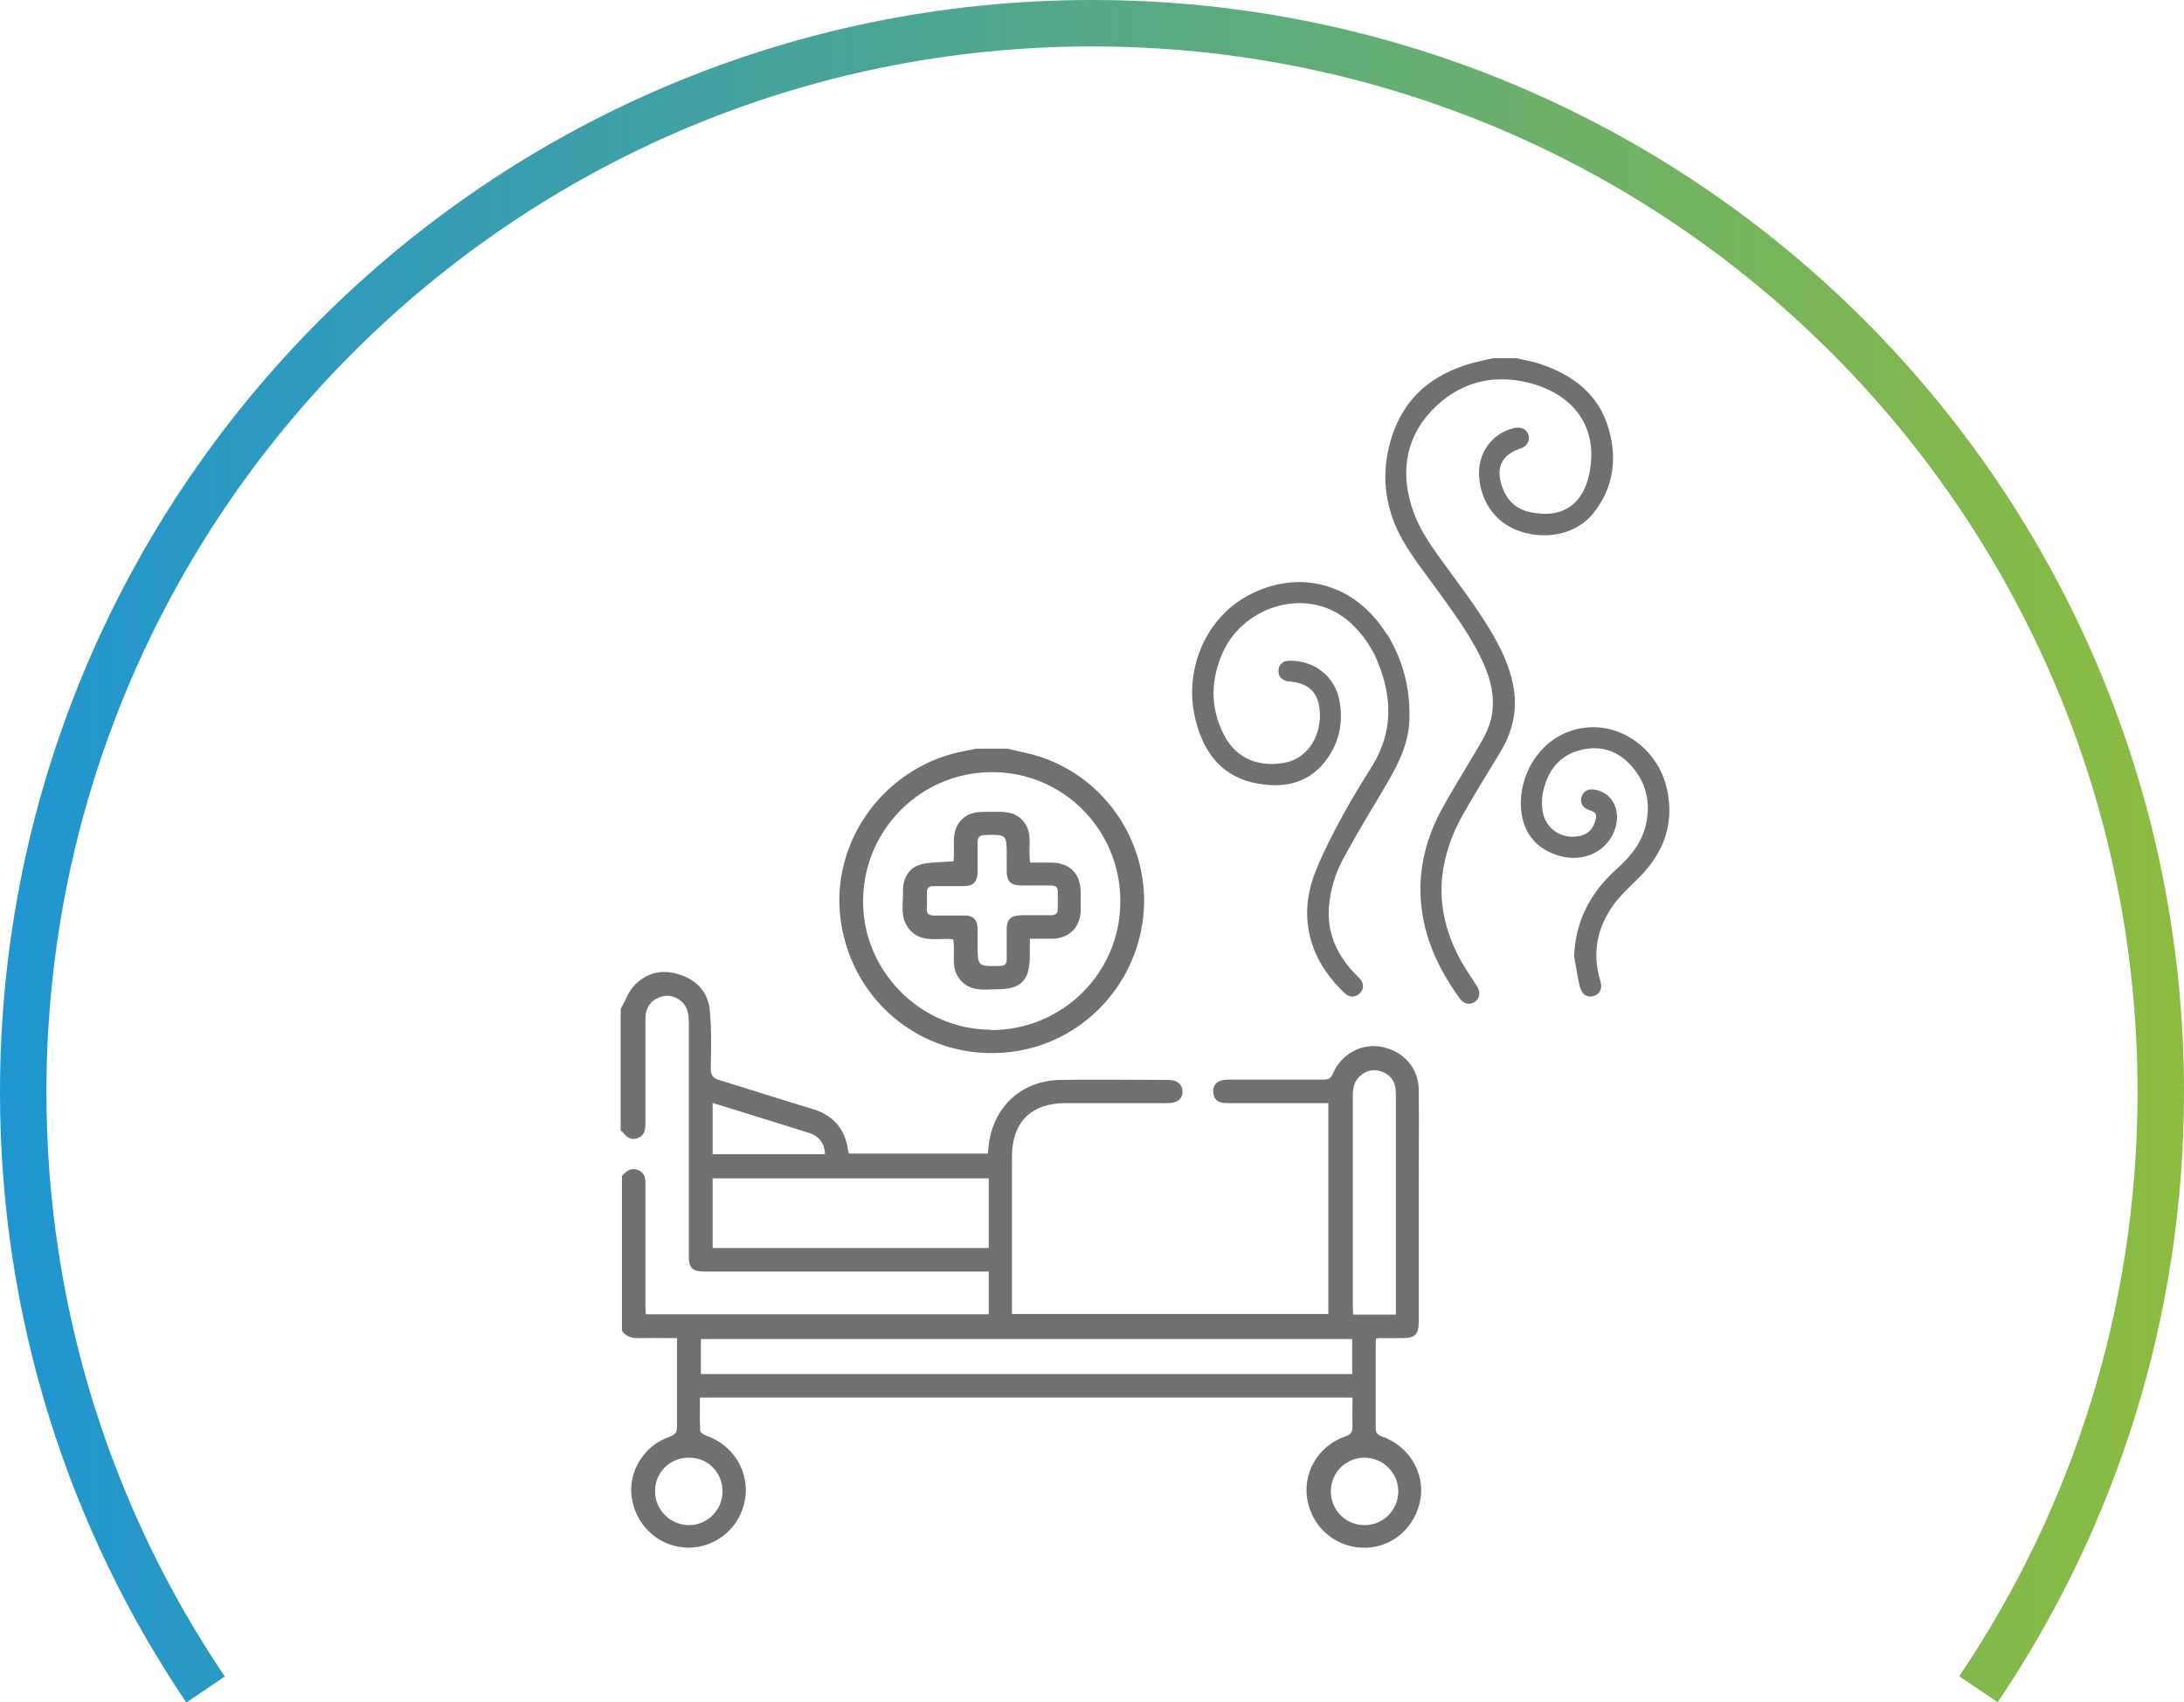 <?xml version="1.0" encoding="UTF-8"?>
<svg id="Layer_2" xmlns="http://www.w3.org/2000/svg" xmlns:xlink="http://www.w3.org/1999/xlink" viewBox="0 0 70.55 54.98">
  <defs>
    <style>
      .cls-1 {
        fill: #6e7071;
      }

      .cls-2 {
        fill: none;
        stroke: url(#linear-gradient);
        stroke-miterlimit: 10;
        stroke-width: 1.5px;
      }
    </style>
    <linearGradient id="linear-gradient" x1="0" y1="27.49" x2="70.55" y2="27.49" gradientUnits="userSpaceOnUse">
      <stop offset="0" stop-color="#1f95d1"/>
      <stop offset="1" stop-color="#8cbc3f"/>
    </linearGradient>
  </defs>
  <g id="Layer_1-2" data-name="Layer_1">
    <path class="cls-2" d="M63.91,54.56c3.72-5.51,5.89-12.14,5.89-19.29C69.8,16.21,54.34.75,35.28.75S.75,16.21.75,35.28c0,7.14,2.17,13.78,5.89,19.29"/>
    <path class="cls-1" d="M49.03,11.58c.24.06.48.09.71.17,1.07.36,1.91.98,2.23,2.12.28.98.14,1.91-.51,2.72-.52.64-1.46.86-2.33.58-.78-.25-1.28-.91-1.35-1.76-.06-.78.43-1.44,1.16-1.59.22-.04.4.06.44.25.04.18-.06.34-.25.41-.62.21-.82.61-.61,1.23.15.44.44.73.9.83,1.11.24,1.81-.3,1.96-1.48.18-1.39-.64-2.36-2.01-2.7-1.2-.3-2.29.02-3.13.91-.88.94-1.01,2.1-.57,3.29.17.47.45.91.74,1.32.65.91,1.35,1.78,1.9,2.77.29.52.51,1.06.6,1.65.1.72-.08,1.39-.45,2-.41.68-.83,1.35-1.22,2.04-.34.61-.57,1.26-.65,1.95-.11,1.01.15,1.94.64,2.81.15.26.33.51.49.77.11.18.08.38-.08.49-.15.1-.35.08-.47-.09-.63-.87-1.1-1.8-1.24-2.88-.15-1.12.08-2.17.59-3.15.36-.68.78-1.33,1.17-2,.24-.4.47-.79.52-1.27.06-.53-.06-1.02-.27-1.5-.39-.89-.97-1.66-1.53-2.44-.37-.51-.77-1.01-1.08-1.55-.58-1.01-.74-2.1-.41-3.24.43-1.49,1.49-2.27,2.95-2.59.12-.03.25-.05.37-.08.26,0,.52,0,.77,0ZM44.79,20.48c-1.01-1.64-2.84-2.14-4.5-1.23-1.37.75-2.08,2.44-1.66,4.04.27,1.06.88,1.83,2.01,2.02.89.16,1.7-.03,2.25-.83.39-.56.5-1.19.38-1.84-.14-.79-.81-1.31-1.61-1.3-.21,0-.35.12-.36.3-.02.2.11.34.32.37.04,0,.08,0,.12.01.57.08.84.36.89.93.07.79-.37,1.51-1.06,1.67-.82.18-1.63-.06-2.05-.92-.44-.88-.41-1.78,0-2.67.69-1.48,2.77-2.13,4.11-.91.4.37.7.81.9,1.32.44,1.11.46,2.2-.18,3.26-.33.53-.66,1.06-.96,1.61-.33.61-.66,1.23-.91,1.88-.3.77-.35,1.57-.07,2.37.21.6.58,1.09,1.03,1.52.16.15.35.14.49,0,.14-.14.13-.33-.02-.49-.09-.1-.18-.18-.27-.28-.5-.58-.77-1.23-.71-2.01.04-.57.21-1.11.48-1.6.44-.81.92-1.6,1.39-2.39.4-.68.74-1.38.73-2.19.01-.94-.22-1.82-.72-2.63ZM51.05,31.9c.05.23.24.33.43.27.2-.06.29-.24.22-.47-.28-.91-.11-1.75.44-2.5.23-.31.53-.58.81-.86.81-.81,1.15-1.76.89-2.89-.28-1.19-1.35-2.01-2.47-1.96-1.44.07-2.29,1.37-2.24,2.55.03.83.49,1.4,1.27,1.61.81.22,1.58-.19,1.79-.94.17-.6-.15-1.14-.71-1.21-.2-.03-.36.08-.4.27-.04.17.07.34.24.39.25.08.28.14.2.39-.08.27-.27.42-.54.46-.56.09-1.05-.24-1.15-.81-.03-.21-.03-.44.02-.64.15-.68.54-1.18,1.23-1.34.7-.17,1.29.08,1.72.64.43.55.52,1.18.35,1.85-.15.57-.52.99-.94,1.37-.83.75-1.32,1.66-1.36,2.81.06.34.11.68.19,1.01ZM20.09,36.54c.13.16.27.31.51.22.23-.09.25-.28.25-.5,0-1.12,0-2.24,0-3.36,0-.32.14-.56.43-.68.26-.11.51-.06.73.12.2.18.24.41.24.67,0,1.64,0,3.28,0,4.92,0,.87,0,1.75,0,2.62,0,.41.11.52.52.52,2.95,0,5.9,0,8.86,0,.1,0,.2,0,.31,0v1.38h-11.08c0-.09-.01-.18-.01-.26,0-1.3,0-2.59,0-3.89,0-.21,0-.41-.24-.51-.23-.09-.38.04-.52.19v5c.14.2.33.25.57.24.4-.01.8,0,1.21,0,0,.98,0,1.91,0,2.84,0,.2-.05.28-.25.35-.8.27-1.32,1.1-1.22,1.91.11.89.79,1.57,1.67,1.66.84.08,1.65-.44,1.92-1.25.33-.97-.17-1.99-1.15-2.35-.08-.03-.21-.1-.22-.16-.02-.36-.01-.72-.01-1.08h21.08c0,.33-.01.64,0,.95,0,.18-.06.24-.22.3-.91.31-1.43,1.23-1.22,2.14.2.89.99,1.49,1.89,1.46.88-.03,1.61-.7,1.75-1.6.13-.85-.4-1.7-1.24-1.99-.16-.06-.22-.13-.21-.3,0-.88,0-1.77,0-2.65,0-.07,0-.15.01-.21.04-.01.05-.02.07-.02.25,0,.5,0,.76,0,.44,0,.55-.11.55-.56,0-1.46,0-2.93,0-4.39,0-1.03.01-2.05,0-3.08-.01-.71-.51-1.25-1.21-1.38-.63-.12-1.29.23-1.56.86-.07.17-.16.2-.32.2-.99,0-1.98,0-2.98,0-.09,0-.19,0-.28.02-.2.05-.3.18-.29.39.01.19.12.31.31.34.08.01.17.01.25.01.96,0,1.92,0,2.88,0,.09,0,.18,0,.28,0v6.81h-10.22v-.3c0-1.6,0-3.2,0-4.79,0-1.1.62-1.72,1.72-1.72,1.1,0,2.2,0,3.31,0,.31,0,.47-.13.48-.36,0-.24-.16-.39-.46-.39-1.17,0-2.34-.02-3.51,0-1.21.03-2.1.83-2.28,2.02-.02.12-.02.24-.04.36h-4.48s-.03-.06-.03-.08c-.09-.73-.5-1.18-1.21-1.38-.98-.29-1.95-.61-2.94-.91-.21-.06-.29-.15-.29-.38.01-.62.03-1.25-.03-1.86-.05-.59-.41-.99-.97-1.17-.56-.19-1.08-.07-1.48.36-.19.21-.29.5-.43.75v3.94ZM22.64,43.25h21.04v1.13h-21.04v-1.13ZM31.94,40.31h-8.92v-2.25h8.92v2.25ZM43.71,42.47c0-.09-.01-.18-.01-.26,0-2.27,0-4.54,0-6.81,0-.25.04-.49.25-.66.21-.18.45-.22.71-.12.24.1.39.28.42.55.01.09.01.18.01.28,0,2.24,0,4.49,0,6.73,0,.09,0,.18,0,.28h-1.38ZM23.01,35.62c.48.15.93.29,1.39.43.58.18,1.15.36,1.73.54.34.11.51.35.52.69h-3.63v-1.67ZM23.34,48.17c0,.6-.49,1.09-1.08,1.09-.61,0-1.11-.5-1.1-1.11,0-.6.5-1.08,1.1-1.07.61,0,1.08.48,1.08,1.09ZM44.07,47.08c.6,0,1.09.48,1.1,1.08,0,.61-.49,1.11-1.1,1.1-.6,0-1.08-.49-1.08-1.09,0-.61.48-1.08,1.08-1.09ZM31.54,24.18c-.1.02-.19.04-.29.06-2.63.44-4.46,2.92-4.09,5.51.39,2.69,2.77,4.54,5.46,4.23,2.27-.26,4.06-2.08,4.31-4.37.25-2.28-1.16-4.46-3.34-5.17-.34-.11-.7-.17-1.04-.26-.34,0-.67,0-1.01,0ZM32.01,33.26c-2.27-.01-4.14-1.89-4.13-4.16.01-2.31,1.88-4.17,4.18-4.16,2.3,0,4.14,1.88,4.13,4.18,0,2.31-1.88,4.16-4.19,4.15ZM29.73,27.93c-.35.08-.57.44-.56.84.01.42-.11.86.2,1.24.39.47.93.27,1.42.33.09.44-.11.92.23,1.31.35.41.83.3,1.27.3,1.15-.01.95-.89.98-1.63.26,0,.49,0,.72,0,.55-.01.91-.37.92-.92,0-.19,0-.39,0-.58,0-.6-.36-.96-.96-.96-.22,0-.45,0-.67,0-.08-.45.09-.9-.18-1.28-.31-.43-.76-.35-1.2-.36-.29,0-.57.01-.8.22-.43.39-.23.91-.3,1.38-.37.03-.73.02-1.07.1ZM32.94,29.57c-.28,0-.42.14-.42.42,0,.33,0,.66,0,.98,0,.18-.06.23-.24.23-.7.01-.7.02-.7-.7,0-.18,0-.37,0-.55-.02-.25-.15-.38-.41-.38-.33,0-.66,0-.98,0-.18,0-.27-.05-.25-.24.01-.17,0-.34,0-.5,0-.15.07-.21.21-.21.33,0,.66,0,.98,0,.31,0,.44-.13.45-.45,0-.32,0-.64,0-.96,0-.18.06-.23.24-.24.7-.02.7-.02.7.67,0,.17,0,.34,0,.5,0,.33.14.46.46.46.32,0,.64,0,.96,0,.16,0,.24.05.23.22,0,.18,0,.35,0,.53,0,.15-.07.21-.22.21-.18,0-.35,0-.53,0-.16,0-.32,0-.48,0Z"/>
  </g>
</svg>